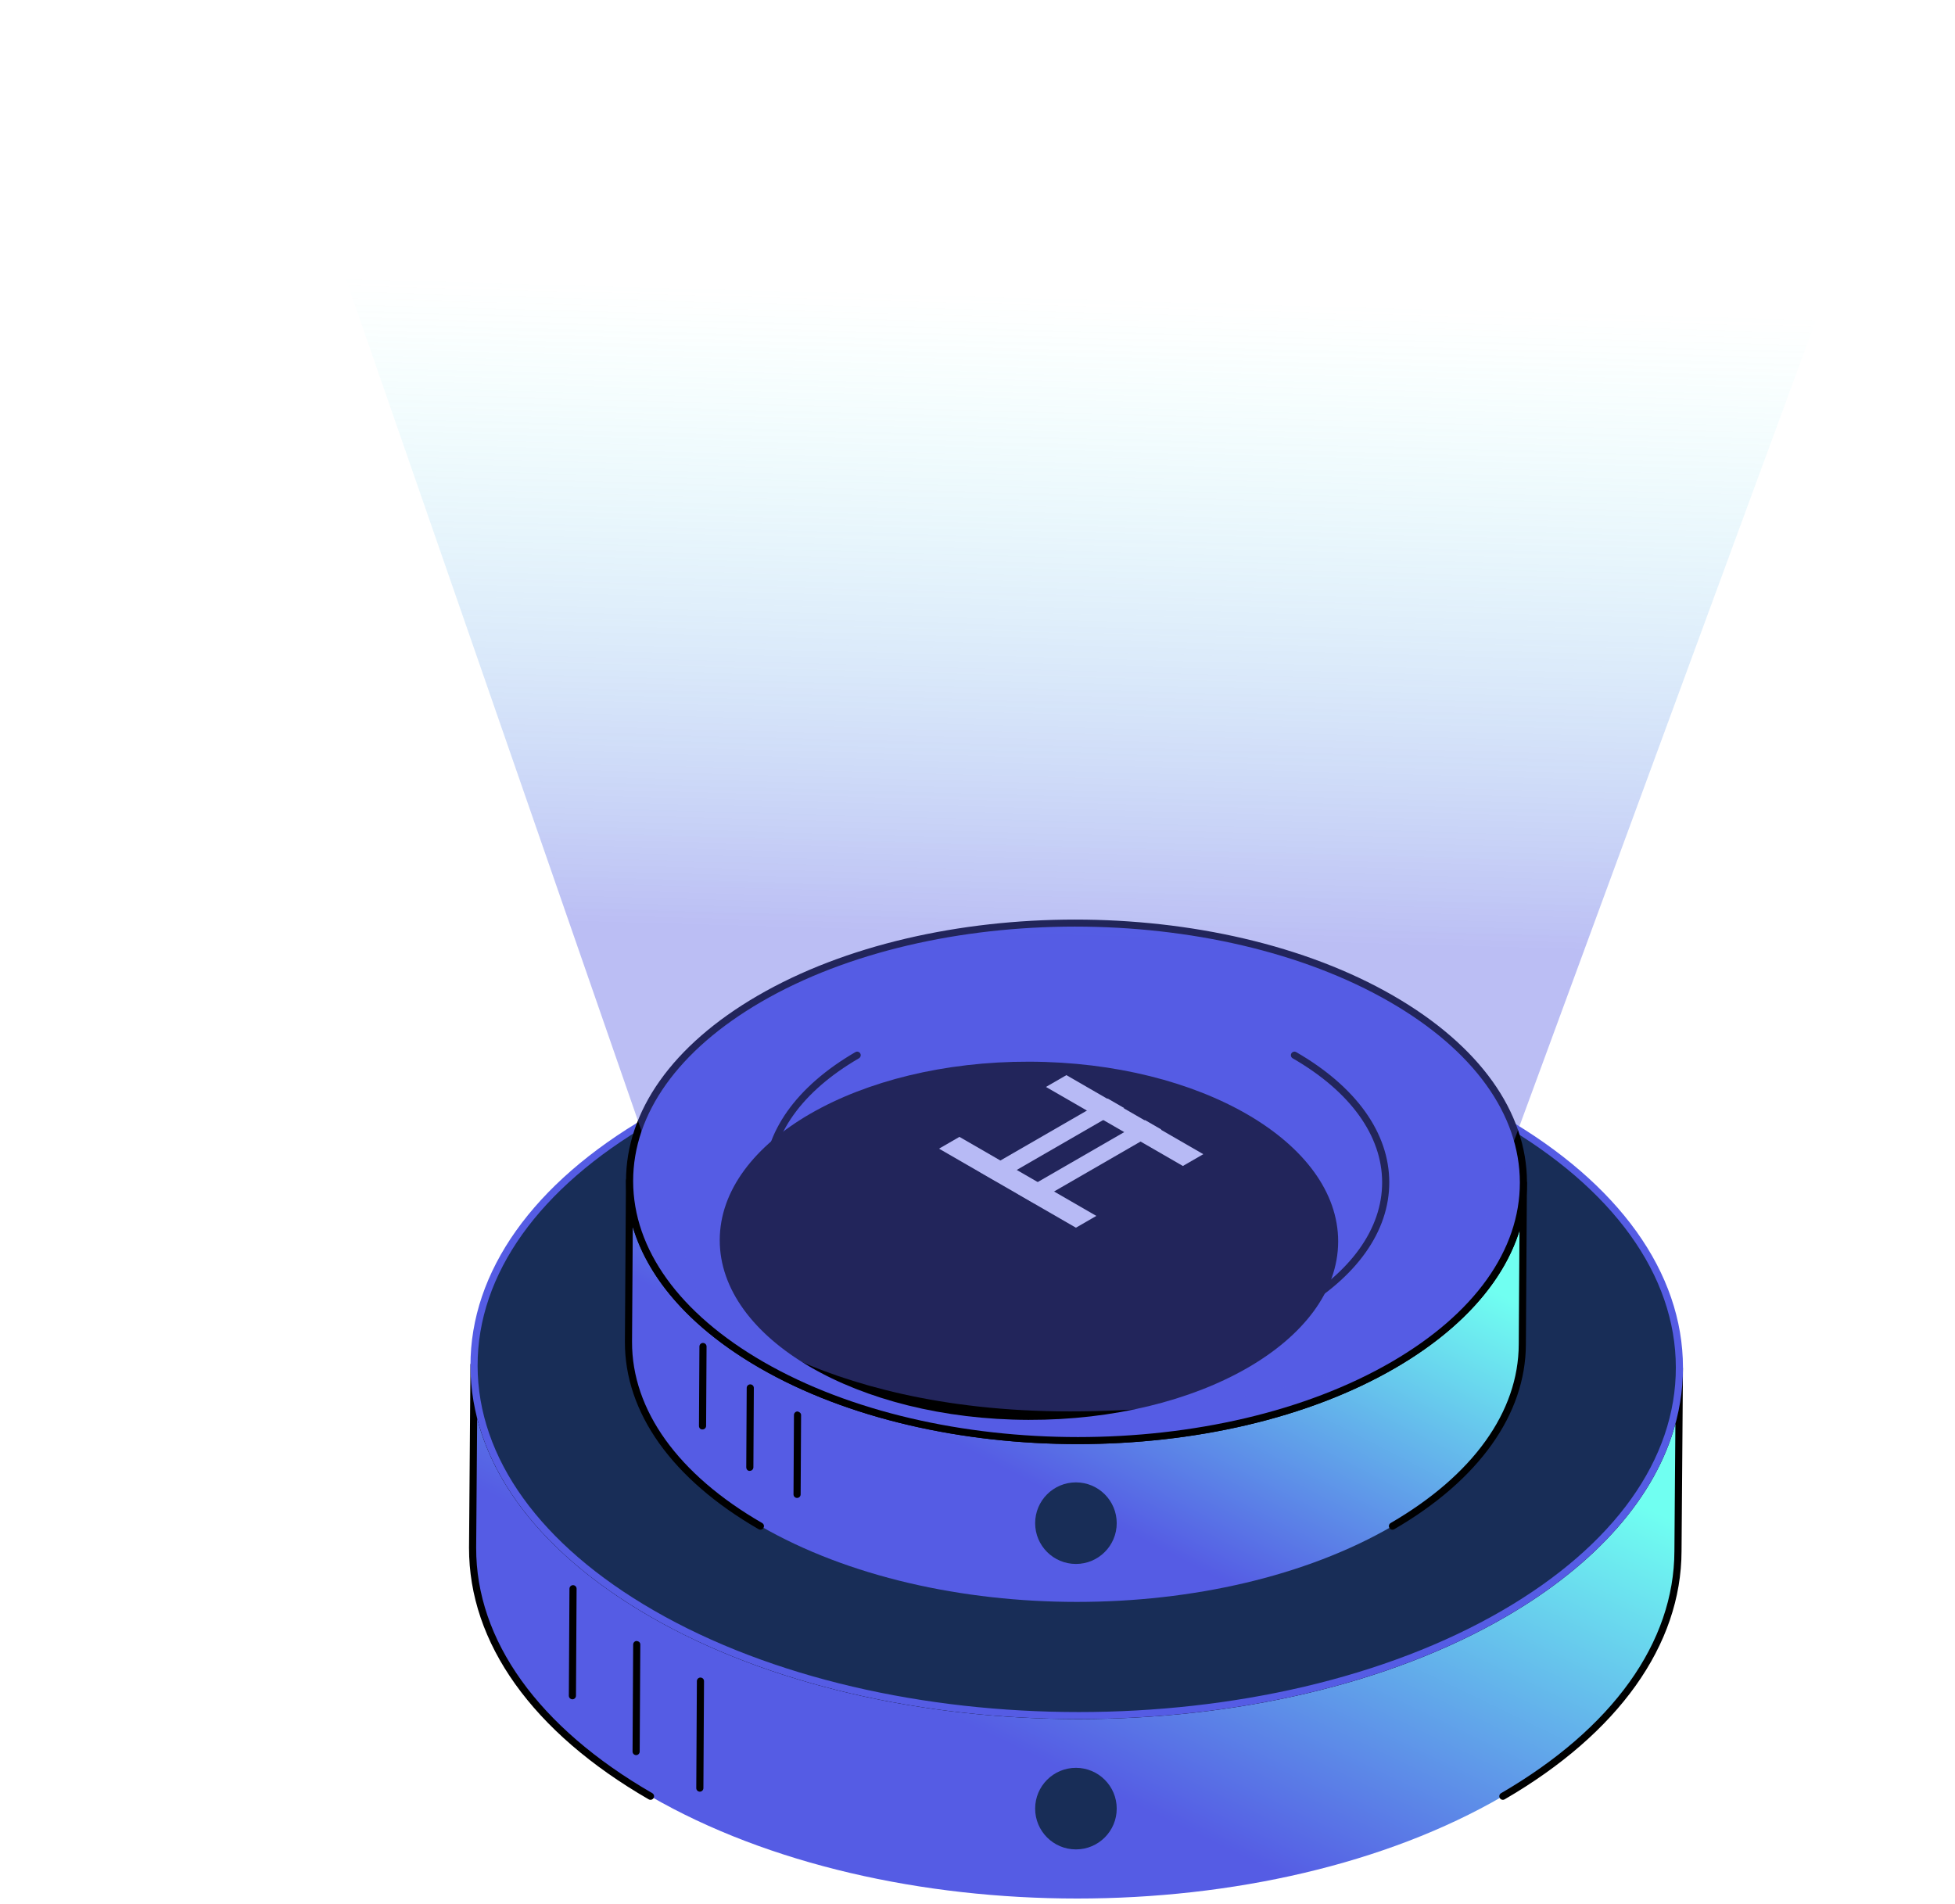 <svg width="385" height="375" viewBox="0 0 385 375" fill="none" xmlns="http://www.w3.org/2000/svg">
<path d="M330.709 269.498L330.43 305.492C330.381 322.979 318.889 340.437 295.946 353.771C249.734 380.626 174.601 380.626 128.087 353.771C104.695 340.266 93.005 322.528 93.055 304.815L93.334 268.82C93.284 286.533 104.974 304.271 128.365 317.777C174.88 344.632 250.013 344.631 296.224 317.776C319.168 304.443 330.659 286.984 330.709 269.498Z" fill="url(#paint0_linear_1263_21158)"/>
<path d="M295.961 354.473C295.719 354.473 295.483 354.347 295.353 354.125C295.158 353.787 295.272 353.359 295.608 353.164C317.57 340.402 329.692 323.471 329.743 305.491L329.936 280.432C326.028 294.766 314.524 307.962 296.593 318.383C250.271 345.306 174.653 345.304 128.03 318.385C109.51 307.691 97.747 294.114 93.969 279.374L93.773 304.819C93.722 323.051 106.038 340.221 128.454 353.161C128.79 353.356 128.905 353.787 128.71 354.122C128.518 354.459 128.09 354.572 127.751 354.38C104.881 341.176 92.315 323.573 92.367 304.813L92.646 268.814C92.649 268.429 92.963 268.117 93.349 268.117C93.812 268.146 94.052 268.433 94.051 268.821C94.051 268.823 94.051 268.824 94.051 268.825V268.827C94.003 287.058 106.319 304.227 128.732 317.168C174.969 343.86 249.953 343.868 295.888 317.168C317.686 304.5 329.79 287.725 330.018 269.896L330.021 269.492C330.024 269.107 330.338 268.795 330.724 268.795C330.725 268.795 330.726 268.795 330.728 268.795C331.115 268.798 331.428 269.112 331.426 269.499C331.426 269.501 331.426 269.502 331.426 269.503V269.506C331.426 269.638 331.425 269.771 331.423 269.904L331.148 305.497C331.096 323.995 318.725 341.354 296.313 354.377C296.202 354.443 296.081 354.473 295.961 354.473Z" fill="black"/>
<path d="M330.715 269.483C330.821 231.513 277.766 200.583 212.213 200.4C146.659 200.216 93.432 230.848 93.325 268.819C93.219 306.789 146.274 337.719 211.828 337.903C277.381 338.086 330.609 307.454 330.715 269.483Z" fill="#182D57"/>
<path d="M212.426 338.569C181.903 338.569 151.344 331.839 128.032 318.38C105.242 305.222 92.676 287.679 92.648 268.986C92.622 250.424 104.993 233.003 127.483 219.934C173.805 193.014 249.423 193.01 296.047 219.932C318.837 233.089 331.403 250.629 331.43 269.32C331.456 287.885 319.086 305.308 296.596 318.378C273.435 331.839 242.949 338.569 212.426 338.569ZM211.654 201.128C181.383 201.128 151.159 207.8 128.189 221.149C106.152 233.957 94.029 250.944 94.054 268.983C94.08 287.155 106.396 304.265 128.735 317.163C174.971 343.86 249.955 343.863 295.89 317.163C317.927 304.356 330.05 287.365 330.025 269.321C329.999 251.154 317.682 234.046 295.344 221.148C272.23 207.803 241.918 201.128 211.654 201.128Z" fill="#555CE4"/>
<path d="M112.726 334.674C112.725 334.674 112.723 334.674 112.722 334.674C112.334 334.671 112.021 334.356 112.023 333.969L112.144 312.894C112.147 312.507 112.461 312.195 112.847 312.195C112.848 312.195 112.85 312.195 112.851 312.195C113.239 312.198 113.552 312.514 113.549 312.902L113.429 333.974C113.426 334.361 113.112 334.674 112.726 334.674Z" fill="black"/>
<path d="M125.273 345.668C125.271 345.668 125.27 345.668 125.269 345.668C124.88 345.665 124.568 345.35 124.57 344.962L124.691 323.887C124.694 323.5 125.008 323.188 125.394 323.188C125.825 323.253 126.099 323.503 126.096 323.893L125.975 344.968C125.973 345.355 125.658 345.668 125.273 345.668Z" fill="black"/>
<path d="M137.82 352.868C137.818 352.868 137.817 352.868 137.816 352.868C137.427 352.865 137.115 352.55 137.117 352.163L137.237 331.091C137.239 330.704 137.554 330.391 137.939 330.391C137.941 330.391 137.942 330.391 137.943 330.391C138.332 330.393 138.644 330.709 138.642 331.096L138.522 352.168C138.52 352.555 138.205 352.868 137.82 352.868Z" fill="black"/>
<path d="M300.013 233.002L299.806 264.757C299.769 277.725 291.247 290.671 274.234 300.558C239.966 320.472 184.251 320.473 149.759 300.559C132.413 290.544 123.744 277.39 123.781 264.255L123.988 232.5C123.951 245.635 132.62 258.789 149.966 268.803C184.458 288.718 240.173 288.717 274.441 268.803C291.454 258.916 299.976 245.969 300.013 233.002Z" fill="url(#paint1_linear_1263_21158)"/>
<path d="M149.743 301.268C149.624 301.268 149.503 301.238 149.392 301.174C132.373 291.35 123.023 278.239 123.063 264.261L123.27 232.509C123.27 232.507 123.27 232.506 123.27 232.506V232.503C123.273 232.116 123.587 231.805 123.972 231.805C123.974 231.805 123.975 231.805 123.975 231.805C124.364 231.806 124.676 232.122 124.675 232.509C124.675 232.51 124.675 232.511 124.675 232.511V232.513C124.639 245.965 133.74 258.641 150.302 268.204C184.537 287.97 240.06 287.971 274.072 268.202C290.211 258.823 299.16 246.408 299.293 233.221L299.294 233.011C299.294 233.01 299.294 233.008 299.294 233.008V233.006C299.297 232.619 299.611 232.307 299.997 232.307C299.998 232.307 300 232.307 300 232.307C300.388 232.308 300.701 232.624 300.7 233.011C300.7 233.012 300.7 233.014 300.7 233.014V233.017C300.7 233.089 300.698 233.162 300.698 233.235L300.493 264.769C300.454 278.552 291.249 291.482 274.571 301.174C274.237 301.366 273.805 301.255 273.61 300.918C273.415 300.584 273.529 300.153 273.865 299.958C290.094 290.528 299.05 278.029 299.087 264.764L299.233 242.375C296.022 252.583 287.612 261.96 274.778 269.418C240.378 289.409 184.221 289.411 149.599 269.42C136.363 261.778 127.764 252.147 124.615 241.667L124.468 264.267C124.429 277.719 133.532 290.395 150.095 299.958C150.431 300.151 150.546 300.581 150.351 300.917C150.222 301.142 149.985 301.268 149.743 301.268Z" fill="black"/>
<path d="M299.998 232.995C300.077 204.838 260.734 181.902 212.123 181.766C163.513 181.63 124.042 204.345 123.963 232.502C123.884 260.659 163.227 283.595 211.838 283.731C260.449 283.867 299.919 261.152 299.998 232.995Z" fill="#555CE4"/>
<path d="M212.28 284.411C189.613 284.411 166.922 279.415 149.611 269.419C132.651 259.628 123.301 246.564 123.281 232.634C123.262 218.802 132.467 205.829 149.203 196.102C183.604 176.114 239.758 176.11 274.381 196.101C291.341 205.892 300.692 218.954 300.711 232.881C300.732 246.716 291.525 259.693 274.789 269.418C257.589 279.413 234.947 284.411 212.28 284.411ZM211.711 182.494C189.296 182.494 166.918 187.434 149.908 197.318C133.625 206.781 124.667 219.322 124.686 232.633C124.706 246.04 133.806 258.673 150.313 268.203C184.548 287.969 240.071 287.971 274.084 268.202C290.367 258.739 299.325 246.196 299.306 232.884C299.287 219.479 290.186 206.847 273.679 197.317C256.564 187.437 234.12 182.494 211.711 182.494Z" fill="black"/>
<g filter="url(#filter0_i_1263_21158)">
<path d="M272.877 232.93C272.931 213.45 245.713 197.582 212.083 197.488C178.452 197.394 151.145 213.109 151.091 232.589C151.036 252.068 178.255 267.936 211.885 268.03C245.515 268.124 272.822 252.409 272.877 232.93Z" fill="black"/>
</g>
<path d="M212.196 268.708C196.476 268.708 180.736 265.243 168.73 258.311C156.927 251.497 150.42 242.393 150.406 232.674C150.393 223.025 156.801 213.983 168.449 207.214C168.779 207.017 169.213 207.13 169.409 207.469C169.604 207.804 169.49 208.235 169.154 208.429C157.958 214.935 151.799 223.545 151.812 232.673C151.825 241.869 158.083 250.541 169.433 257.095C193.06 270.734 231.373 270.737 254.844 257.095C266.039 250.589 272.198 241.978 272.186 232.849C272.172 223.656 265.914 214.983 254.565 208.429C254.228 208.236 254.113 207.806 254.308 207.47C254.501 207.134 254.935 207.02 255.267 207.214C267.07 214.027 273.577 223.13 273.591 232.847C273.605 242.498 267.198 251.542 255.55 258.311C243.621 265.242 227.917 268.708 212.196 268.708Z" fill="black"/>
<path d="M138.351 281.525C137.902 281.556 137.646 281.208 137.648 280.818L137.738 265.191C137.74 264.804 138.055 264.492 138.44 264.492C138.442 264.492 138.443 264.492 138.444 264.492C138.833 264.495 139.145 264.811 139.143 265.199L139.054 280.826C139.051 281.213 138.737 281.525 138.351 281.525Z" fill="black"/>
<path d="M147.664 289.681C147.266 289.745 146.958 289.364 146.961 288.974L147.05 273.347C147.053 272.96 147.367 272.648 147.753 272.648C147.754 272.648 147.755 272.648 147.757 272.648C148.145 272.651 148.458 272.967 148.455 273.355L148.366 288.982C148.363 289.369 148.049 289.681 147.664 289.681Z" fill="black"/>
<path d="M156.968 295.018C156.967 295.018 156.965 295.018 156.964 295.018C156.576 295.015 156.263 294.7 156.266 294.311L156.355 278.683C156.358 278.296 156.672 277.984 157.057 277.984C157.4 278.05 157.763 278.3 157.76 278.691L157.671 294.32C157.668 294.707 157.354 295.018 156.968 295.018Z" fill="black"/>
<path d="M211.884 364.237C216.32 364.237 219.916 360.64 219.916 356.204C219.916 351.768 216.32 348.172 211.884 348.172C207.448 348.172 203.852 351.768 203.852 356.204C203.852 360.64 207.448 364.237 211.884 364.237Z" fill="#182D57"/>
<path d="M211.884 308.018C216.32 308.018 219.916 304.422 219.916 299.986C219.916 295.549 216.32 291.953 211.884 291.953C207.448 291.953 203.852 295.549 203.852 299.986C203.852 304.422 207.448 308.018 211.884 308.018Z" fill="#182D57"/>
<path d="M285.261 259.766L367.613 35.883H61.492L137.858 255.955C137.858 255.955 159.309 277.977 210.735 277.977C262.16 277.977 285.261 259.766 285.261 259.766Z" fill="url(#paint2_linear_1263_21158)"/>
<rect width="4.644" height="31.133" transform="matrix(0.866 -0.5 0.866 0.5 184.922 226.227)" fill="#B7BAF5"/>
<rect width="4.644" height="31.133" transform="matrix(0.866 -0.5 0.866 0.5 205.984 214.07)" fill="#B7BAF5"/>
<rect width="3.715" height="28.983" transform="matrix(0.866 0.5 -0.866 0.5 218.141 216.359)" fill="#B7BAF5"/>
<rect width="3.715" height="28.983" transform="matrix(0.866 0.5 -0.866 0.5 225.492 220.602)" fill="#B7BAF5"/>
<defs>
<filter id="filter0_i_1263_21158" x="141.742" y="197.484" width="131.133" height="82.157" filterUnits="userSpaceOnUse" color-interpolation-filters="sRGB">
<feFlood flood-opacity="0" result="BackgroundImageFix"/>
<feBlend mode="normal" in="SourceGraphic" in2="BackgroundImageFix" result="shape"/>
<feColorMatrix in="SourceAlpha" type="matrix" values="0 0 0 0 0 0 0 0 0 0 0 0 0 0 0 0 0 0 127 0" result="hardAlpha"/>
<feOffset dx="-9.352" dy="11.61"/>
<feGaussianBlur stdDeviation="7.463"/>
<feComposite in2="hardAlpha" operator="arithmetic" k2="-1" k3="1"/>
<feColorMatrix type="matrix" values="0 0 0 0 0.195 0 0 0 0 0.261 0 0 0 0 0.501 0 0 0 0.9 0"/>
<feBlend mode="normal" in2="shape" result="effect1_innerShadow_1263_21158"/>
</filter>
<linearGradient id="paint0_linear_1263_21158" x1="93.055" y1="360.776" x2="161.653" y2="218.478" gradientUnits="userSpaceOnUse">
<stop offset="0.389" stop-color="#555CE4"/>
<stop offset="1" stop-color="#70FFF1"/>
</linearGradient>
<linearGradient id="paint1_linear_1263_21158" x1="123.781" y1="305.12" x2="180.051" y2="195.517" gradientUnits="userSpaceOnUse">
<stop offset="0.389" stop-color="#555CE4"/>
<stop offset="1" stop-color="#70FFF1"/>
</linearGradient>
<linearGradient id="paint2_linear_1263_21158" x1="221.917" y1="264.66" x2="230.37" y2="-36.714" gradientUnits="userSpaceOnUse">
<stop offset="0.264" stop-color="#555CE4" stop-opacity="0.4"/>
<stop offset="0.683" stop-color="#70FFF1" stop-opacity="0"/>
</linearGradient>
</defs>
</svg>
